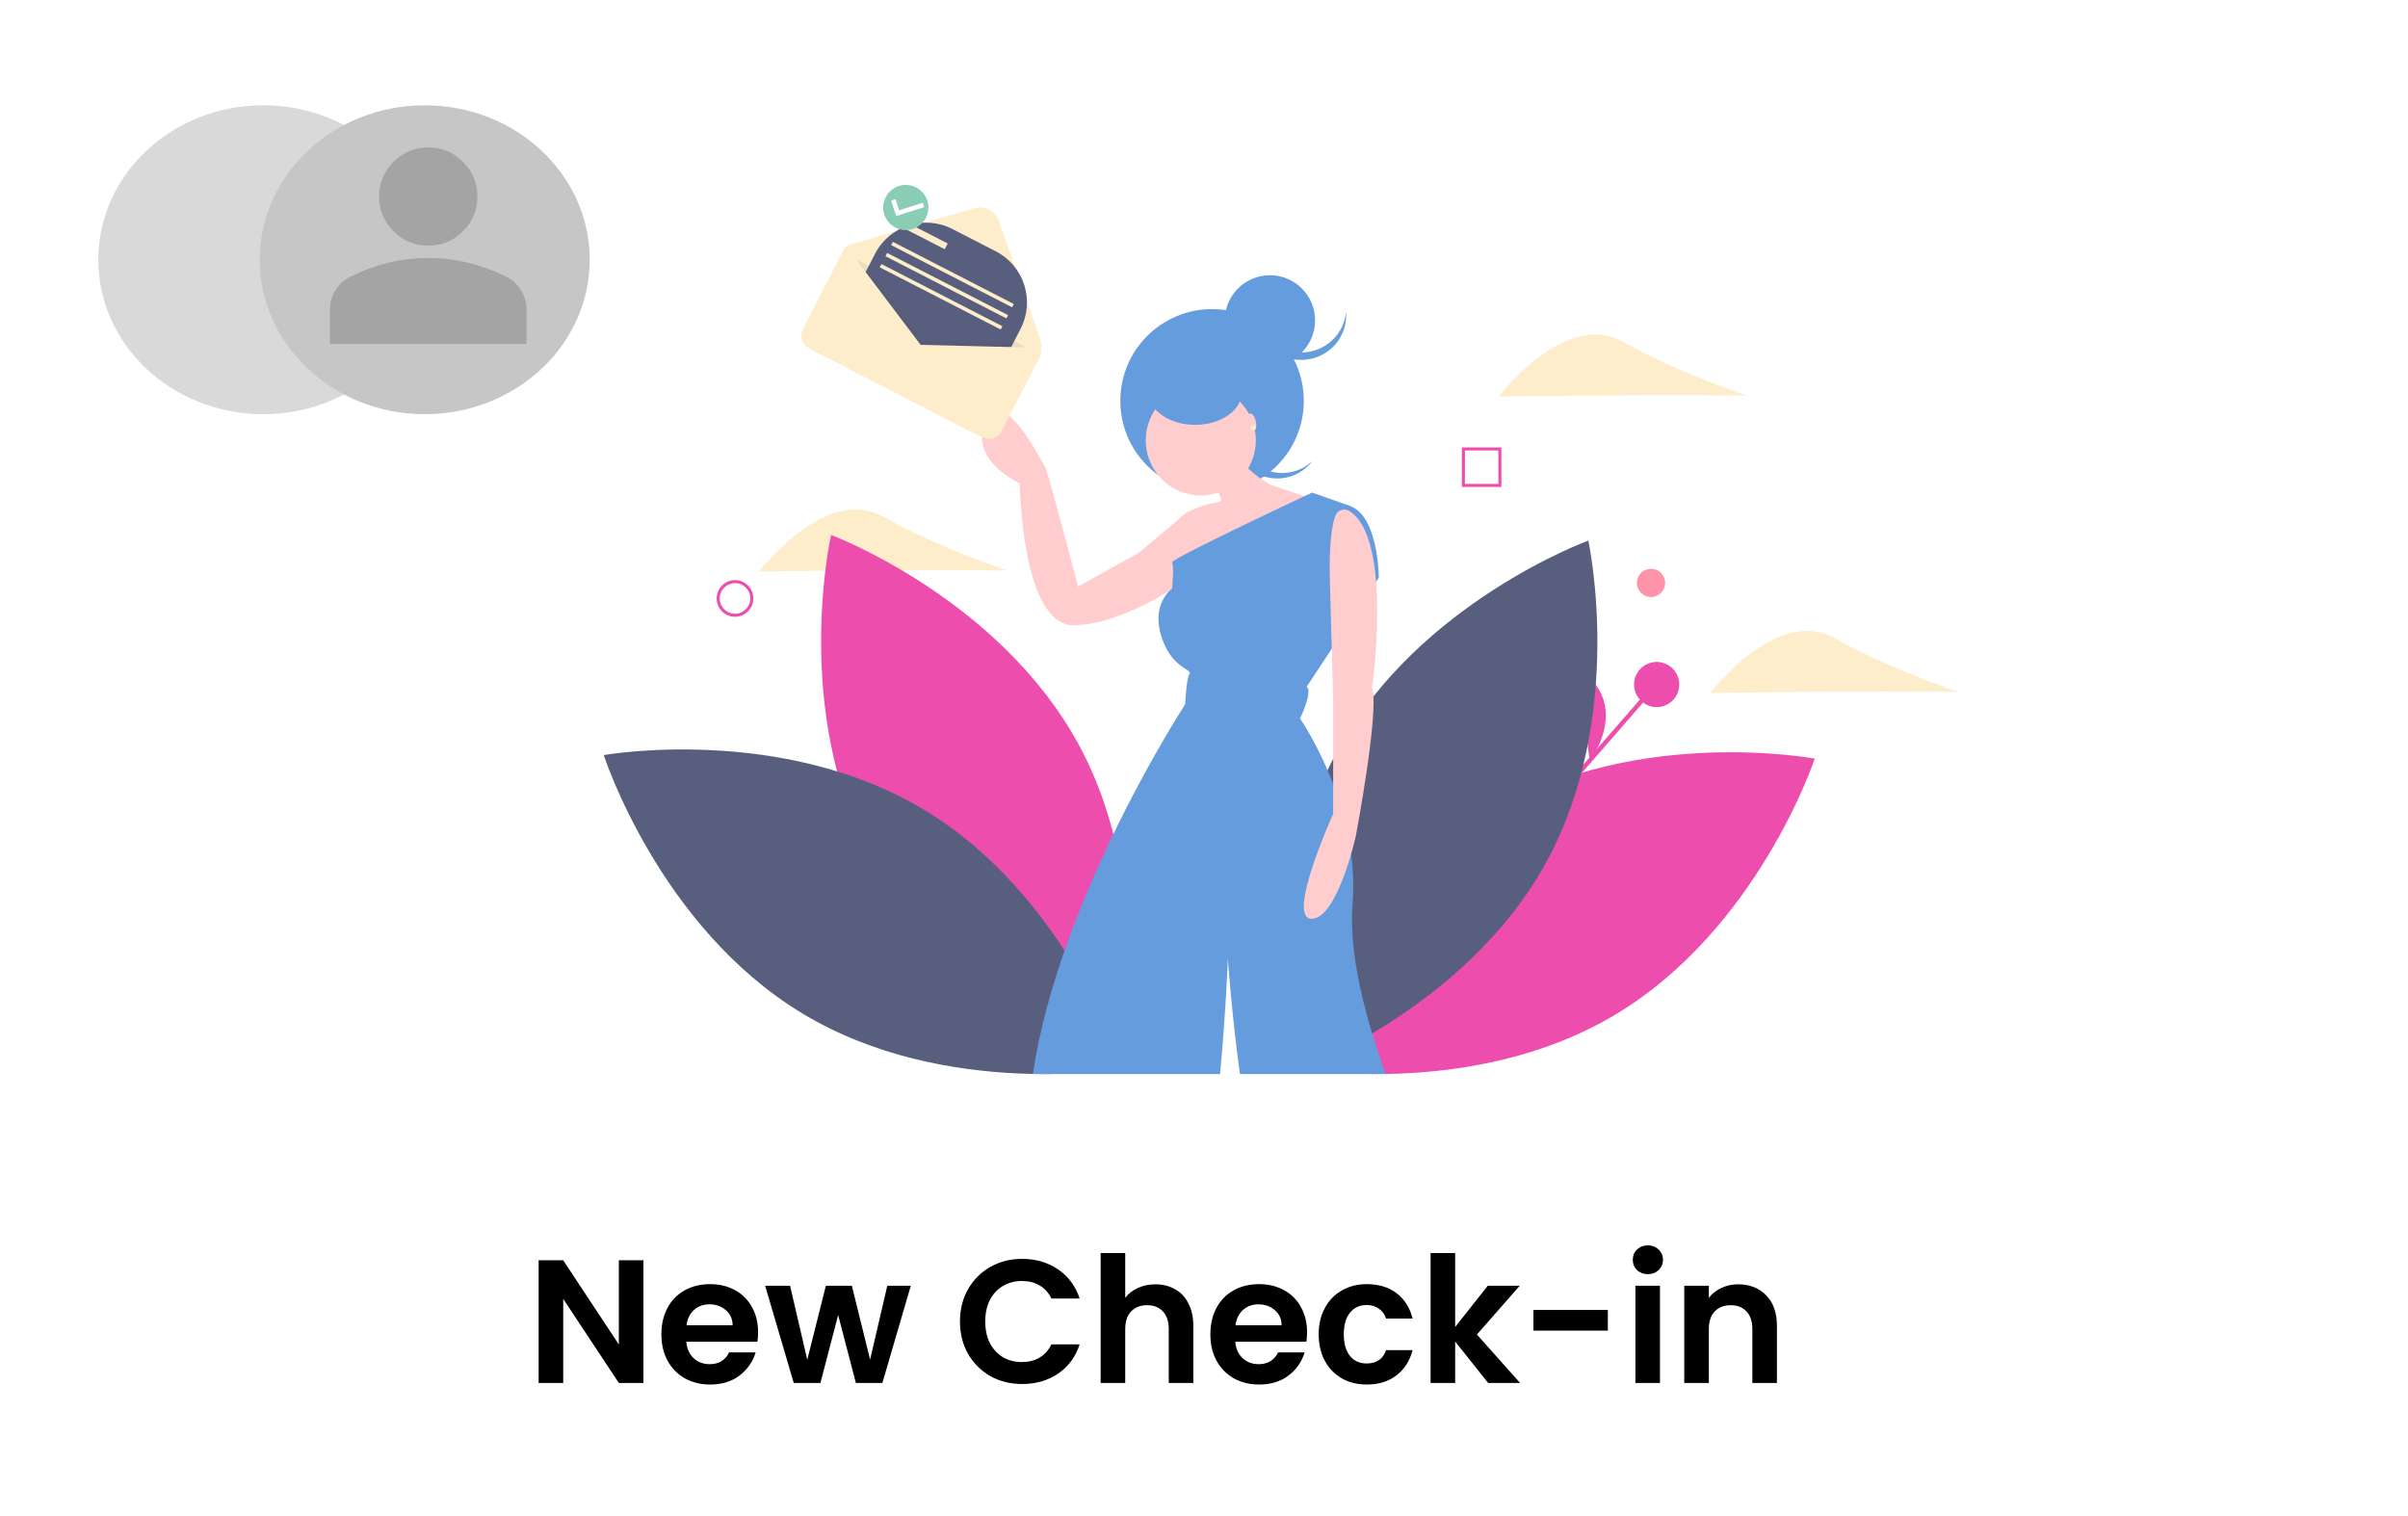 <svg width="343" height="216" viewBox="0 0 343 216" fill="none" xmlns="http://www.w3.org/2000/svg">
<g filter="url(#filter0_d_112_2235)">
<rect x="4" width="335" height="208" rx="15" fill="white"/>
<path d="M91.65 193H88.15L80.225 181.025V193H76.725V175.525H80.225L88.15 187.525V175.525H91.65V193ZM107.984 185.775C107.984 186.275 107.95 186.725 107.884 187.125H97.759C97.842 188.125 98.192 188.908 98.809 189.475C99.425 190.042 100.184 190.325 101.084 190.325C102.384 190.325 103.309 189.767 103.859 188.65H107.634C107.234 189.983 106.467 191.083 105.334 191.95C104.2 192.8 102.809 193.225 101.159 193.225C99.826 193.225 98.626 192.933 97.559 192.35C96.509 191.75 95.684 190.908 95.084 189.825C94.501 188.742 94.209 187.492 94.209 186.075C94.209 184.642 94.501 183.383 95.084 182.3C95.667 181.217 96.484 180.383 97.534 179.8C98.584 179.217 99.792 178.925 101.159 178.925C102.475 178.925 103.65 179.208 104.684 179.775C105.734 180.342 106.542 181.15 107.109 182.2C107.692 183.233 107.984 184.425 107.984 185.775ZM104.359 184.775C104.342 183.875 104.017 183.158 103.384 182.625C102.75 182.075 101.975 181.8 101.059 181.8C100.192 181.8 99.459 182.067 98.859 182.6C98.275 183.117 97.917 183.842 97.784 184.775H104.359ZM129.738 179.15L125.688 193H121.913L119.388 183.325L116.863 193H113.063L108.988 179.15H112.538L114.988 189.7L117.638 179.15H121.338L123.938 189.675L126.388 179.15H129.738ZM136.739 184.25C136.739 182.533 137.123 181 137.889 179.65C138.673 178.283 139.731 177.225 141.064 176.475C142.414 175.708 143.923 175.325 145.589 175.325C147.539 175.325 149.248 175.825 150.714 176.825C152.181 177.825 153.206 179.208 153.789 180.975H149.764C149.364 180.142 148.798 179.517 148.064 179.1C147.348 178.683 146.514 178.475 145.564 178.475C144.548 178.475 143.639 178.717 142.839 179.2C142.056 179.667 141.439 180.333 140.989 181.2C140.556 182.067 140.339 183.083 140.339 184.25C140.339 185.4 140.556 186.417 140.989 187.3C141.439 188.167 142.056 188.842 142.839 189.325C143.639 189.792 144.548 190.025 145.564 190.025C146.514 190.025 147.348 189.817 148.064 189.4C148.798 188.967 149.364 188.333 149.764 187.5H153.789C153.206 189.283 152.181 190.675 150.714 191.675C149.264 192.658 147.556 193.15 145.589 193.15C143.923 193.15 142.414 192.775 141.064 192.025C139.731 191.258 138.673 190.2 137.889 188.85C137.123 187.5 136.739 185.967 136.739 184.25ZM164.579 178.95C165.629 178.95 166.562 179.183 167.379 179.65C168.195 180.1 168.829 180.775 169.279 181.675C169.745 182.558 169.979 183.625 169.979 184.875V193H166.479V185.35C166.479 184.25 166.204 183.408 165.654 182.825C165.104 182.225 164.354 181.925 163.404 181.925C162.437 181.925 161.67 182.225 161.104 182.825C160.554 183.408 160.279 184.25 160.279 185.35V193H156.779V174.5H160.279V180.875C160.729 180.275 161.329 179.808 162.079 179.475C162.829 179.125 163.662 178.95 164.579 178.95ZM186.182 185.775C186.182 186.275 186.149 186.725 186.082 187.125H175.957C176.04 188.125 176.39 188.908 177.007 189.475C177.624 190.042 178.382 190.325 179.282 190.325C180.582 190.325 181.507 189.767 182.057 188.65H185.832C185.432 189.983 184.665 191.083 183.532 191.95C182.399 192.8 181.007 193.225 179.357 193.225C178.024 193.225 176.824 192.933 175.757 192.35C174.707 191.75 173.882 190.908 173.282 189.825C172.699 188.742 172.407 187.492 172.407 186.075C172.407 184.642 172.699 183.383 173.282 182.3C173.865 181.217 174.682 180.383 175.732 179.8C176.782 179.217 177.99 178.925 179.357 178.925C180.674 178.925 181.849 179.208 182.882 179.775C183.932 180.342 184.74 181.15 185.307 182.2C185.89 183.233 186.182 184.425 186.182 185.775ZM182.557 184.775C182.54 183.875 182.215 183.158 181.582 182.625C180.949 182.075 180.174 181.8 179.257 181.8C178.39 181.8 177.657 182.067 177.057 182.6C176.474 183.117 176.115 183.842 175.982 184.775H182.557ZM187.837 186.075C187.837 184.642 188.128 183.392 188.712 182.325C189.295 181.242 190.103 180.408 191.137 179.825C192.17 179.225 193.353 178.925 194.687 178.925C196.403 178.925 197.82 179.358 198.937 180.225C200.07 181.075 200.828 182.275 201.212 183.825H197.437C197.237 183.225 196.895 182.758 196.412 182.425C195.945 182.075 195.362 181.9 194.662 181.9C193.662 181.9 192.87 182.267 192.287 183C191.703 183.717 191.412 184.742 191.412 186.075C191.412 187.392 191.703 188.417 192.287 189.15C192.87 189.867 193.662 190.225 194.662 190.225C196.078 190.225 197.003 189.592 197.437 188.325H201.212C200.828 189.825 200.07 191.017 198.937 191.9C197.803 192.783 196.387 193.225 194.687 193.225C193.353 193.225 192.17 192.933 191.137 192.35C190.103 191.75 189.295 190.917 188.712 189.85C188.128 188.767 187.837 187.508 187.837 186.075ZM211.976 193L207.276 187.1V193H203.776V174.5H207.276V185.025L211.926 179.15H216.476L210.376 186.1L216.526 193H211.976ZM229.025 182.6V185.55H218.425V182.6H229.025ZM234.726 177.5C234.109 177.5 233.592 177.308 233.176 176.925C232.776 176.525 232.576 176.033 232.576 175.45C232.576 174.867 232.776 174.383 233.176 174C233.592 173.6 234.109 173.4 234.726 173.4C235.342 173.4 235.851 173.6 236.251 174C236.667 174.383 236.876 174.867 236.876 175.45C236.876 176.033 236.667 176.525 236.251 176.925C235.851 177.308 235.342 177.5 234.726 177.5ZM236.451 179.15V193H232.951V179.15H236.451ZM247.584 178.95C249.234 178.95 250.567 179.475 251.584 180.525C252.6 181.558 253.109 183.008 253.109 184.875V193H249.609V185.35C249.609 184.25 249.334 183.408 248.784 182.825C248.234 182.225 247.484 181.925 246.534 181.925C245.567 181.925 244.8 182.225 244.234 182.825C243.684 183.408 243.409 184.25 243.409 185.35V193H239.909V179.15H243.409V180.875C243.875 180.275 244.467 179.808 245.184 179.475C245.917 179.125 246.717 178.95 247.584 178.95Z" fill="black"/>
<g opacity="0.7">
<path d="M125.839 77.239C116.068 77.283 108.115 77.427 108.115 77.427C108.115 77.427 117.568 65 125.803 69.604C134.038 74.208 143.498 77.265 143.498 77.265C143.498 77.265 135.609 77.194 125.839 77.239Z" fill="#FCE5B3"/>
<path d="M235.173 81.045C236.283 81.045 237.183 80.145 237.183 79.035C237.183 77.924 236.283 77.024 235.173 77.024C234.063 77.024 233.162 77.924 233.162 79.035C233.162 80.145 234.063 81.045 235.173 81.045Z" fill="#FF6584"/>
<path d="M220.292 110.926L235.566 93.386L236.037 93.797L220.763 111.336L220.292 110.926Z" fill="#E6028A"/>
<path d="M235.977 96.727C237.754 96.727 239.194 95.286 239.194 93.51C239.194 91.733 237.754 90.293 235.977 90.293C234.201 90.293 232.76 91.733 232.76 93.51C232.76 95.286 234.201 96.727 235.977 96.727Z" fill="#E6028A"/>
<path d="M226.442 104.366C226.442 104.366 232.618 96.496 224.719 91.097Z" fill="#E6028A"/>
<path d="M124.028 118.2C135.346 139.185 159.367 148.193 159.367 148.193C159.367 148.193 165.038 123.178 153.72 102.193C142.402 81.208 118.381 72.2 118.381 72.2C118.381 72.2 112.71 97.215 124.028 118.2Z" fill="#E6028A"/>
<path d="M131.685 111.387C152.115 123.713 159.983 148.197 159.983 148.197C159.983 148.197 134.728 152.695 114.298 140.369C93.868 128.042 86 103.559 86 103.559C86 103.559 111.255 99.06 131.685 111.387Z" fill="#111B47"/>
<path d="M212.734 111.495C192.193 123.653 184.108 148.093 184.108 148.093C184.108 148.093 209.327 152.82 229.868 140.662C250.409 128.504 258.494 104.065 258.494 104.065C258.494 104.065 233.275 99.337 212.734 111.495Z" fill="#E6028A"/>
<path d="M220.191 118.93C208.689 139.804 184.594 148.595 184.594 148.595C184.594 148.595 179.145 123.543 190.647 102.669C202.148 81.795 226.244 73.004 226.244 73.004C226.244 73.004 231.692 98.056 220.191 118.93Z" fill="#111B47"/>
<path d="M178.431 61.761C176.013 59.573 175.674 55.895 177.652 53.301C177.526 53.42 177.403 53.543 177.284 53.674C174.961 56.245 175.161 60.213 177.73 62.537C180.3 64.862 184.266 64.662 186.59 62.091C186.708 61.96 186.818 61.825 186.923 61.688C184.542 63.917 180.851 63.949 178.431 61.761V61.761Z" fill="#2372CF"/>
<path d="M172.649 66.168C179.866 66.168 185.717 60.318 185.717 53.1C185.717 45.883 179.866 40.033 172.649 40.033C165.432 40.033 159.581 45.883 159.581 53.1C159.581 60.318 165.432 66.168 172.649 66.168Z" fill="#2372CF"/>
<path d="M168.925 69.799L169.317 68.792L162.185 74.759L153.565 79.563C153.565 79.563 149.177 62.825 148.863 62.515C148.55 62.205 142.907 50.427 140.4 56.006C137.892 61.585 145.258 64.84 145.258 64.84C145.258 64.84 145.494 85.22 153.017 85.065C160.54 84.91 169.865 78.168 170.022 77.549C170.179 76.929 168.925 69.799 168.925 69.799Z" fill="#FFB8B8"/>
<path d="M171.041 66.57C175.371 66.57 178.881 63.06 178.881 58.73C178.881 54.399 175.371 50.889 171.041 50.889C166.71 50.889 163.2 54.399 163.2 58.73C163.2 63.06 166.71 66.57 171.041 66.57Z" fill="#FFB8B8"/>
<path d="M172.399 64.459C172.399 64.459 174.435 67.1 173.809 67.411C173.182 67.722 169.58 67.877 167.387 70.518C165.195 73.159 170.05 79.839 170.05 79.839L188.531 67.566L181.013 65.081C181.013 65.081 175.845 62.284 176.002 59.333L172.399 64.459Z" fill="#FFB8B8"/>
<path d="M197.377 148.997H176.617C175.442 140.418 174.898 132.556 174.898 132.556C174.898 132.556 174.594 140.464 173.787 148.997H147.117C150.897 123.73 168.82 96.331 168.82 96.331C168.82 96.331 168.976 92.598 169.444 91.976C169.912 91.356 166.795 91.2 165.392 86.536C164.536 83.689 165.305 81.826 166.036 80.808C166.287 80.441 166.596 80.117 166.951 79.849C166.951 79.849 167.263 76.585 166.951 76.119C166.911 76.058 167.219 75.843 167.788 75.517C168.262 75.244 168.917 74.893 169.701 74.489C174.192 72.165 182.885 68.054 185.862 66.654C186.516 66.345 186.895 66.168 186.895 66.168L192.193 68.033C196.399 69.432 196.399 78.295 196.399 78.295L196.161 78.657L189.803 88.266L186.115 93.843C187.051 94.463 185.182 98.352 185.182 98.352C185.182 98.352 187.845 102.17 190.012 107.999C191.237 111.243 192.072 114.621 192.501 118.061C192.774 120.291 192.827 122.542 192.661 124.782C192.083 132.272 194.65 141.375 197.377 148.997Z" fill="#2372CF"/>
<path d="M192.13 68.755C191.785 68.559 191.371 68.526 191 68.667C190.629 68.807 190.337 69.106 190.204 69.484C189.74 70.774 189.27 73.463 189.438 79.054C189.746 89.336 189.9 96.347 189.9 96.347V111.927C189.9 111.927 183.124 126.883 186.82 126.883C190.516 126.883 193.134 115.042 193.134 115.042C193.134 115.042 196.522 97.126 195.444 94.01C195.444 94.01 198.484 72.485 192.13 68.755Z" fill="#FFB8B8"/>
<path d="M170.236 56.518C173.901 56.518 176.871 54.448 176.871 51.894C176.871 49.34 173.901 47.27 170.236 47.27C166.572 47.27 163.602 49.34 163.602 51.894C163.602 54.448 166.572 56.518 170.236 56.518Z" fill="#2372CF"/>
<path d="M180.892 48.074C184.445 48.074 187.325 45.194 187.325 41.641C187.325 38.088 184.445 35.208 180.892 35.208C177.339 35.208 174.458 38.088 174.458 41.641C174.458 45.194 177.339 48.074 180.892 48.074Z" fill="#2372CF"/>
<path d="M185.315 46.219C181.97 46.218 179.184 43.704 178.905 40.435C178.891 40.608 178.881 40.783 178.881 40.961C178.881 44.445 181.762 47.27 185.315 47.27C188.868 47.27 191.748 44.445 191.748 40.961C191.748 40.783 191.739 40.608 191.724 40.435C191.446 43.704 188.659 46.218 185.315 46.219V46.219Z" fill="#2372CF"/>
<path d="M178.636 57.33C178.929 57.26 179.036 56.66 178.877 55.991C178.717 55.321 178.35 54.835 178.057 54.905C177.764 54.975 177.656 55.575 177.816 56.244C177.976 56.914 178.343 57.4 178.636 57.33Z" fill="#FFB8B8"/>
<path d="M178.479 57.322C178.701 57.322 178.881 57.142 178.881 56.92C178.881 56.698 178.701 56.518 178.479 56.518C178.257 56.518 178.077 56.698 178.077 56.92C178.077 57.142 178.257 57.322 178.479 57.322Z" fill="#FCE5B3"/>
<path fill-rule="evenodd" clip-rule="evenodd" d="M102.083 81.246C102.083 82.69 103.253 83.86 104.697 83.86C106.14 83.858 107.309 82.689 107.31 81.246C107.31 79.803 106.14 78.633 104.697 78.633C103.253 78.633 102.083 79.803 102.083 81.246ZM102.519 81.246C102.519 80.043 103.494 79.068 104.697 79.068C105.899 79.07 106.874 80.044 106.875 81.246C106.875 82.449 105.9 83.424 104.697 83.424C103.494 83.424 102.519 82.449 102.519 81.246Z" fill="#E6028A"/>
<path fill-rule="evenodd" clip-rule="evenodd" d="M208.233 65.364H213.863V59.735H208.233V65.364ZM213.429 64.931H208.666V60.168H213.429V64.931Z" fill="#E6028A"/>
<path d="M261.341 94.528C251.57 94.573 243.617 94.716 243.617 94.716C243.617 94.716 253.07 82.289 261.305 86.893C269.54 91.497 279 94.554 279 94.554C279 94.554 271.111 94.483 261.341 94.528Z" fill="#FCE5B3"/>
<path d="M231.184 52.309C221.413 52.354 213.46 52.497 213.46 52.497C213.46 52.497 222.914 40.071 231.149 44.675C239.384 49.279 248.844 52.336 248.844 52.336C248.844 52.336 240.955 52.265 231.184 52.309Z" fill="#FCE5B3"/>
<path d="M138.817 57.778L116.251 46.129C114.71 45.333 114.103 43.434 114.896 41.887L120.212 31.508C120.368 31.204 120.642 30.977 120.969 30.881L138.755 25.674C140.232 25.242 141.787 26.045 142.296 27.503L148.14 44.237C148.435 45.082 148.371 46.012 147.963 46.808L143.042 56.417C142.661 57.16 142.002 57.721 141.21 57.976C140.418 58.231 139.557 58.16 138.817 57.778V57.778Z" fill="#FCE5B3"/>
<path opacity="0.1" d="M139.617 53.935L116.882 44.188C116.15 43.81 116.837 44.391 117.213 43.656L120.071 31.991L147.921 46.373L140.88 55.115C140.503 55.851 140.349 54.313 139.617 53.935Z" fill="black"/>
<path d="M124.995 49.364C120.974 47.297 119.391 42.361 121.458 38.341L124.637 32.158C126.705 28.138 131.64 26.555 135.661 28.622L141.843 31.801C145.864 33.868 147.447 38.804 145.38 42.824L142.201 49.007C140.133 53.027 135.198 54.611 131.177 52.543L124.995 49.364Z" fill="#111B47"/>
<path opacity="0.1" d="M144.302 44.691L138.455 56.116L117.765 45.426L123.612 34.002L131.386 44.37L144.302 44.691V44.691Z" fill="black"/>
<path d="M131.134 45.122L121.097 31.831C120.971 31.664 120.767 31.573 120.558 31.591C120.349 31.609 120.164 31.733 120.068 31.919L114.356 42.998C114.126 43.446 114.083 43.967 114.237 44.446C114.391 44.926 114.73 45.324 115.179 45.554L140.064 58.319C140.513 58.549 141.035 58.592 141.516 58.438C141.996 58.284 142.396 57.946 142.627 57.498L148.241 46.609C148.358 46.382 148.349 46.111 148.219 45.891C148.088 45.671 147.854 45.534 147.598 45.528L131.134 45.122Z" fill="#FCE5B3"/>
<path d="M129.189 27.702L134.99 30.685L134.568 31.505L128.767 28.522L129.189 27.702Z" fill="#FCE5B3"/>
<path d="M127.183 30.449L144.41 39.307L144.169 39.776L126.942 30.918L127.183 30.449Z" fill="#FCE5B3"/>
<path d="M126.37 32.031L143.596 40.889L143.355 41.358L126.129 32.5L126.37 32.031Z" fill="#FCE5B3"/>
<path d="M125.556 33.613L142.783 42.471L142.542 42.94L125.315 34.082L125.556 33.613Z" fill="#FCE5B3"/>
<path d="M131.465 26.877C132.148 25.548 131.627 23.918 130.3 23.235C128.973 22.553 127.344 23.078 126.66 24.407C125.977 25.736 126.498 27.366 127.825 28.049C129.152 28.731 130.781 28.206 131.465 26.877Z" fill="white"/>
<path fill-rule="evenodd" clip-rule="evenodd" d="M126.163 24.087C126.976 22.508 128.916 21.886 130.496 22.698C132.072 23.514 132.693 25.448 131.886 27.029C131.073 28.608 129.134 29.23 127.553 28.418C125.973 27.606 125.35 25.667 126.163 24.087ZM126.94 24.561L127.653 26.781L131.653 25.5L131.453 24.878L128.076 25.961L127.563 24.362L126.94 24.561Z" fill="#57B894"/>
</g>
<ellipse cx="37.5" cy="33" rx="23.5" ry="22" fill="#D9D9D9"/>
<ellipse cx="60.5" cy="33" rx="23.5" ry="22" fill="#C7C6C6"/>
<path d="M61 31C59.075 31 57.427 30.315 56.056 28.944C54.685 27.573 54 25.925 54 24C54 22.075 54.685 20.427 56.056 19.056C57.427 17.685 59.075 17 61 17C62.925 17 64.573 17.685 65.944 19.056C67.315 20.427 68 22.075 68 24C68 25.925 67.315 27.573 65.944 28.944C64.573 30.315 62.925 31 61 31ZM47 45V40.1C47 39.108 47.255 38.197 47.767 37.365C48.278 36.533 48.955 35.899 49.8 35.462C51.608 34.558 53.446 33.88 55.312 33.427C57.179 32.975 59.075 32.749 61 32.75C62.925 32.75 64.821 32.976 66.688 33.429C68.554 33.882 70.392 34.559 72.2 35.462C73.046 35.9 73.724 36.535 74.235 37.367C74.746 38.198 75.001 39.109 75 40.1V45H47Z" fill="#A4A4A4"/>
</g>
<defs>
<filter id="filter0_d_112_2235" x="0" y="0" width="343" height="216" filterUnits="userSpaceOnUse" color-interpolation-filters="sRGB">
<feFlood flood-opacity="0" result="BackgroundImageFix"/>
<feColorMatrix in="SourceAlpha" type="matrix" values="0 0 0 0 0 0 0 0 0 0 0 0 0 0 0 0 0 0 127 0" result="hardAlpha"/>
<feOffset dy="4"/>
<feGaussianBlur stdDeviation="2"/>
<feComposite in2="hardAlpha" operator="out"/>
<feColorMatrix type="matrix" values="0 0 0 0 0 0 0 0 0 0 0 0 0 0 0 0 0 0 0.25 0"/>
<feBlend mode="normal" in2="BackgroundImageFix" result="effect1_dropShadow_112_2235"/>
<feBlend mode="normal" in="SourceGraphic" in2="effect1_dropShadow_112_2235" result="shape"/>
</filter>
</defs>
</svg>
